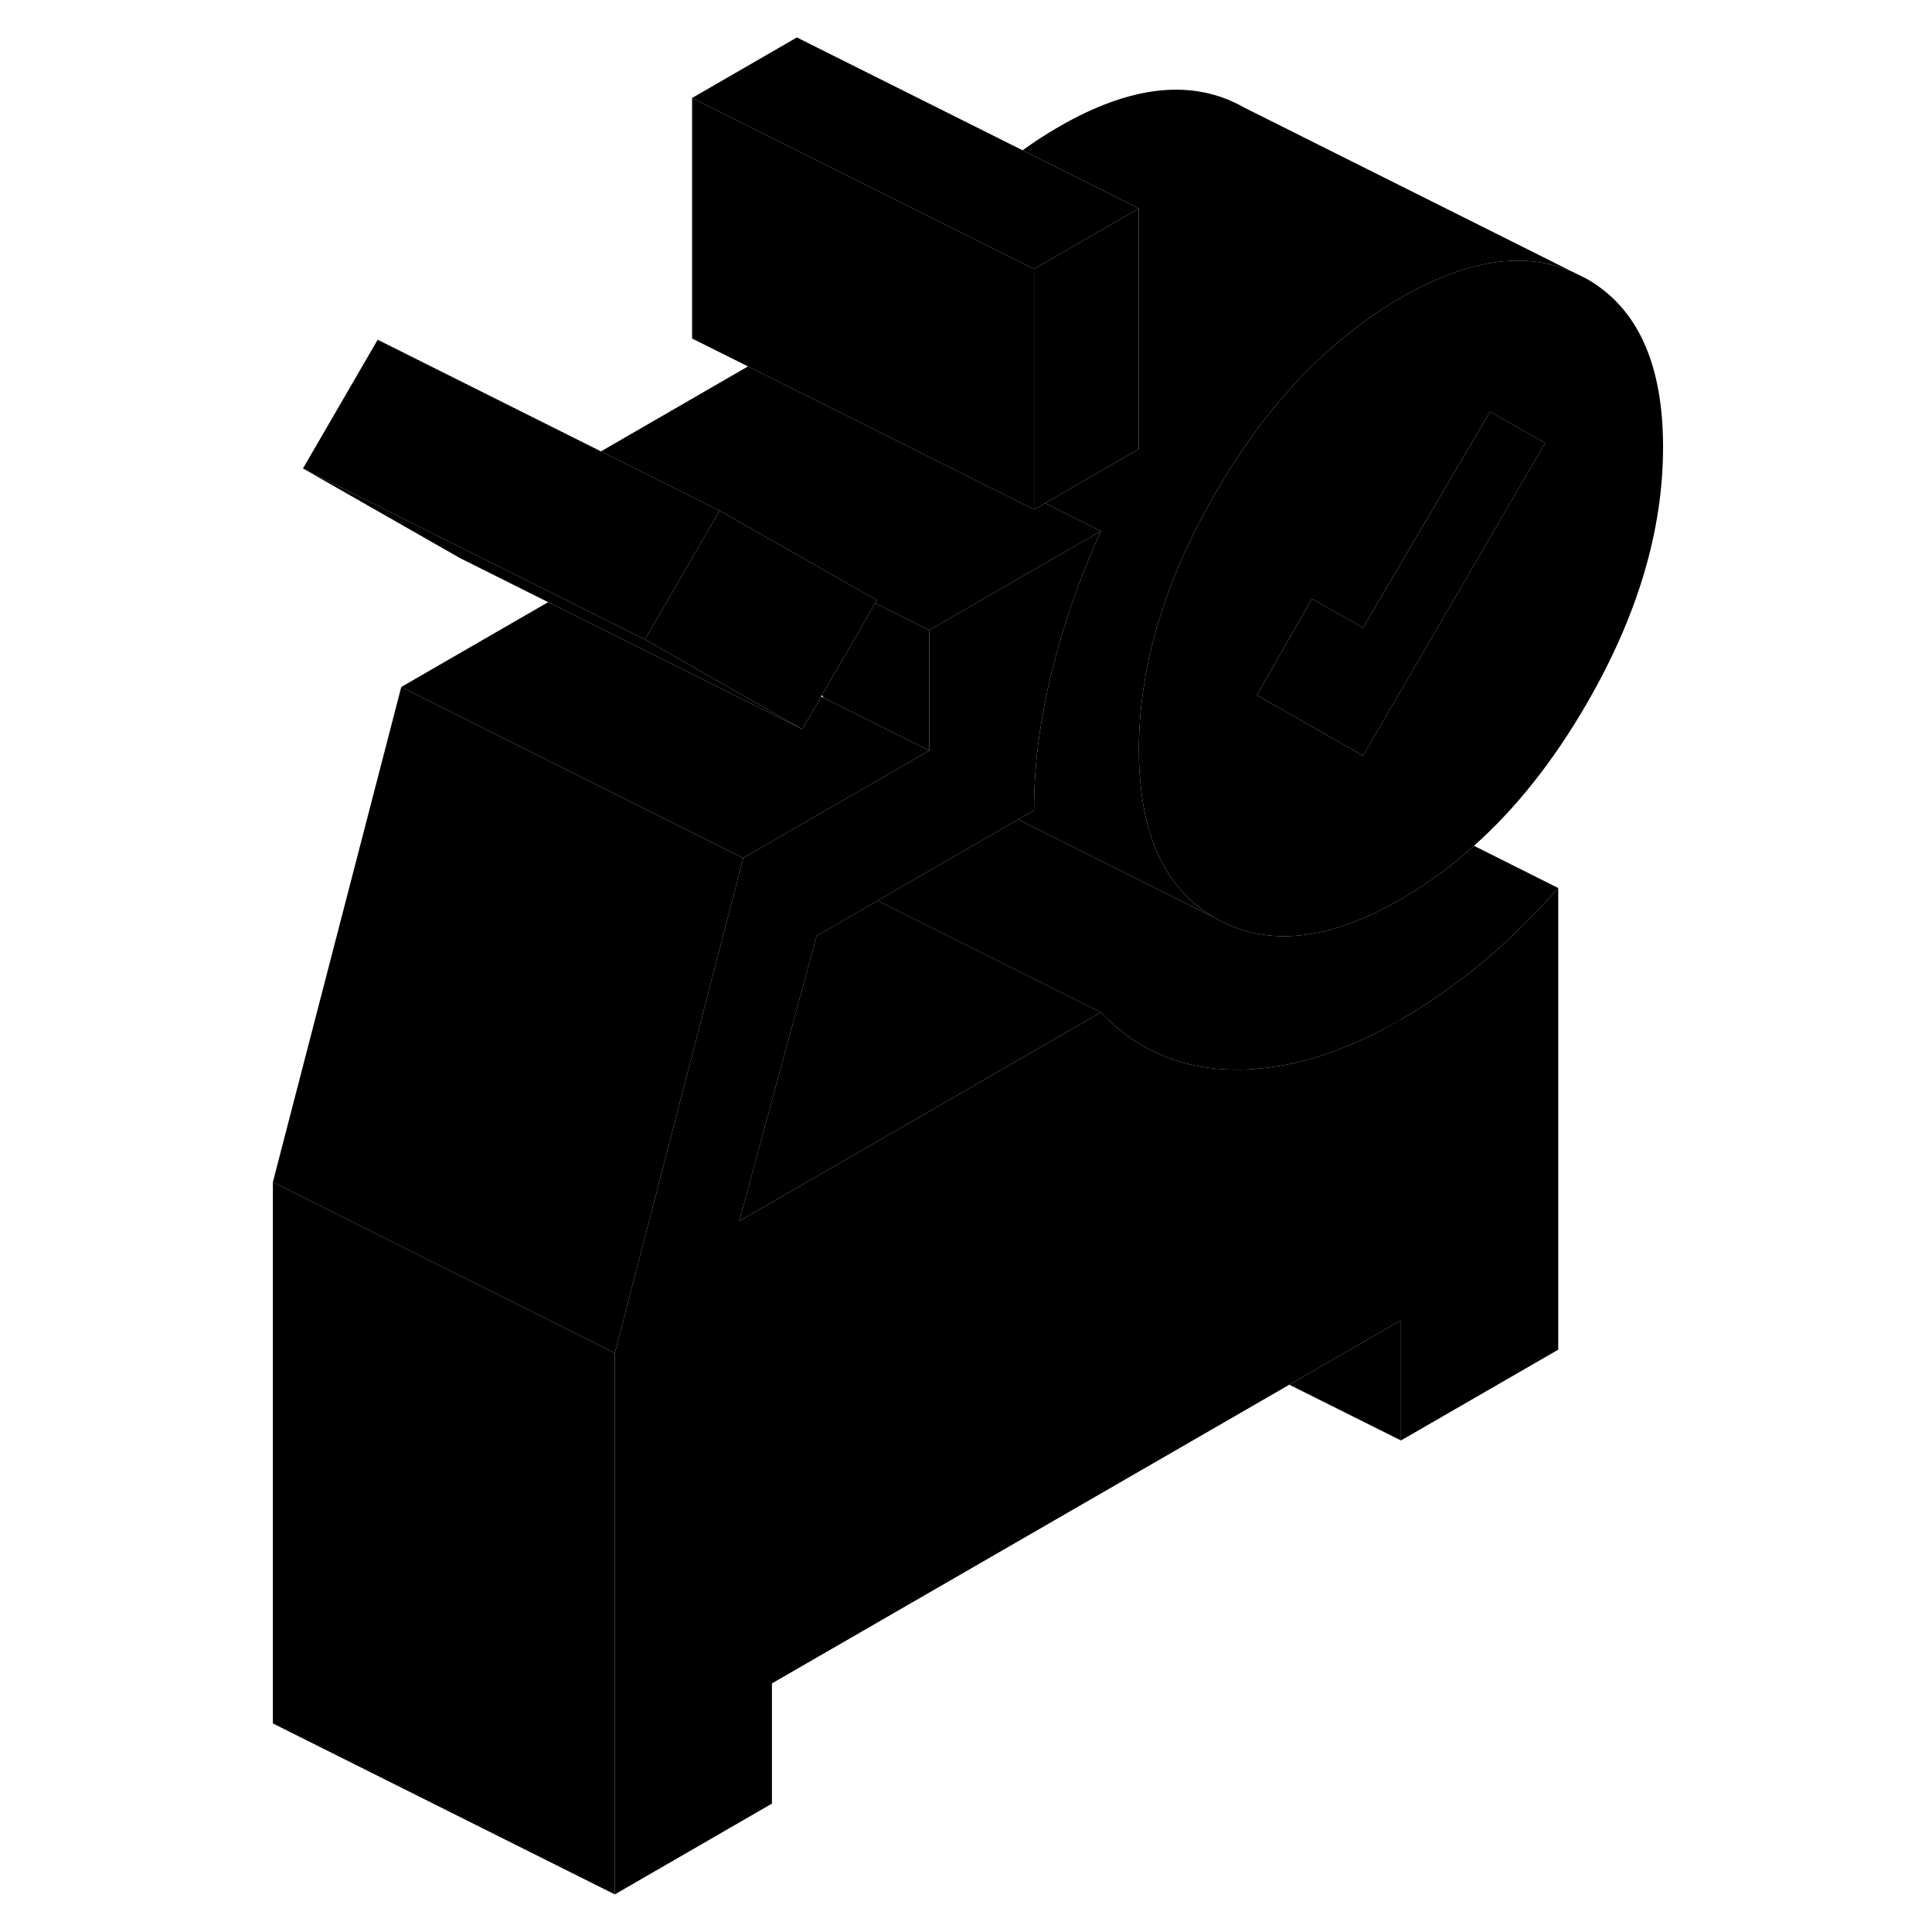 <svg width="48" height="48" viewBox="0 0 87 113" xmlns="http://www.w3.org/2000/svg" stroke-width="1px"
     stroke-linecap="round" stroke-linejoin="round">
    <path d="M79.79 16.3L78.98 15.9C76.15 14.67 72.8 15.18 68.94 17.41C67.07 18.49 65.32 19.84 63.69 21.45C61.63 23.48 59.77 25.94 58.1 28.82C56.18 32.12 54.88 35.38 54.19 38.56C53.81 40.35 53.61 42.11 53.61 43.85C53.61 44.7 53.66 45.5 53.75 46.25C54.15 49.67 55.51 52.09 57.81 53.54C57.85 53.56 57.88 53.58 57.91 53.6C57.94 53.62 57.97 53.63 57.99 53.65C58.06 53.69 58.1 53.71 58.1 53.71C58.1 53.72 58.13 53.72 58.14 53.73C61.12 55.41 64.72 55.03 68.94 52.59C70.44 51.73 71.87 50.69 73.21 49.47C75.67 47.28 77.86 44.51 79.79 41.18C82.78 36.03 84.27 31.02 84.27 26.15C84.27 21.28 82.78 18 79.79 16.3ZM66.72 44.2L60.51 40.66L63.73 35.02L66.72 36.72L74.15 24.08L77.37 25.91L66.72 44.2Z" class="pr-icon-iso-solid-stroke" stroke-linejoin="round"/>
    <path d="M77.371 25.91L66.721 44.2L60.511 40.66L63.731 35.02L66.721 36.72L74.151 24.08L77.371 25.91Z" class="pr-icon-iso-solid-stroke" stroke-linejoin="round"/>
    <path d="M38.19 35.28L35.08 40.65C35.08 40.65 35.14 40.76 35.17 40.81L41.35 43.9V36.86L38.19 35.28Z" class="pr-icon-iso-solid-stroke" stroke-linejoin="round"/>
    <path d="M53.609 12.19L47.48 15.73L42.169 13.08L33.609 8.8L27.48 5.73L33.609 2.19L46.809 8.79L53.609 12.19Z" class="pr-icon-iso-solid-stroke" stroke-linejoin="round"/>
    <path d="M78.98 15.9C76.15 14.67 72.8 15.18 68.94 17.41C67.07 18.49 65.32 19.84 63.69 21.45C61.63 23.48 59.77 25.94 58.1 28.82C56.18 32.12 54.88 35.38 54.19 38.56C53.81 40.35 53.61 42.11 53.61 43.85C53.61 44.7 53.66 45.5 53.75 46.25C54.15 49.67 55.51 52.09 57.81 53.54C57.85 53.56 57.88 53.58 57.91 53.6C57.94 53.62 57.97 53.63 57.99 53.65L46.55 47.93L47.11 47.61L47.48 47.39C47.48 46.02 47.57 44.63 47.76 43.22C47.94 41.92 48.19 40.61 48.52 39.27C49.21 36.5 50.16 33.76 51.39 31.06L49.19 29.96L48.13 29.43L50.2 28.23L53.61 26.26V12.19L46.81 8.79C47.5 8.29 48.21 7.83 48.94 7.41C53.18 4.96 56.8 4.59 59.79 6.3L78.98 15.9Z" class="pr-icon-iso-solid-stroke" stroke-linejoin="round"/>
    <path d="M53.609 12.19V26.26L50.2 28.23L48.13 29.43L47.48 29.8V15.73L53.609 12.19Z" class="pr-icon-iso-solid-stroke" stroke-linejoin="round"/>
    <path d="M68.94 59.63C70.58 58.68 72.15 57.58 73.66 56.33C75.16 55.08 76.66 53.62 78.14 51.94V78.94L68.94 84.25V77.22L62.41 80.99L32.15 98.46V105.49L22.96 110.8V79.14L25.04 71.13L30.47 50.18L31.67 49.49L31.8 49.41L40.02 44.67L40.23 44.55L40.46 44.41L41.35 43.9V36.86L46.33 33.98L47.11 33.53L51.39 31.06C50.16 33.76 49.21 36.5 48.52 39.27C48.19 40.61 47.94 41.92 47.76 43.22C47.57 44.63 47.48 46.02 47.48 47.39L47.11 47.61L46.55 47.93L38.56 52.54L38.33 52.68L34.76 54.74L30.24 71.42L51.39 59.21C53.22 61.15 55.47 62.25 58.14 62.51C58.44 62.54 58.75 62.55 59.06 62.56C59.57 62.57 60.09 62.56 60.62 62.5C63.23 62.28 66.01 61.32 68.94 59.63ZM68.94 59.63V66.66L56.68 73.74V66.71L58.14 65.87L62.42 63.4L68.94 59.63ZM44.42 80.82L32.15 87.9V80.87L37.89 77.56L44.42 73.79V80.82Z" class="pr-icon-iso-solid-stroke" stroke-linejoin="round"/>
    <path d="M44.42 73.79V80.82L37.89 77.56L44.42 73.79Z" class="pr-icon-iso-solid-stroke" stroke-linejoin="round"/>
    <path d="M44.419 80.82L32.149 87.9V80.87L37.889 77.56L44.419 80.82Z" class="pr-icon-iso-solid-stroke" stroke-linejoin="round"/>
    <path d="M41.35 43.9L40.46 44.41L40.23 44.55L40.02 44.67L31.8 49.41L31.67 49.49L30.47 50.18L30.06 49.98L17 43.45L10.47 40.18L19.06 35.22L25.59 38.48L33.92 42.65L35.03 40.74L35.17 40.81L41.35 43.9Z" class="pr-icon-iso-solid-stroke" stroke-linejoin="round"/>
    <path d="M78.14 51.94C76.66 53.62 75.16 55.08 73.66 56.33C72.15 57.58 70.58 58.68 68.94 59.63C66.01 61.32 63.23 62.28 60.62 62.5C60.09 62.56 59.57 62.57 59.06 62.56C58.75 62.55 58.44 62.54 58.14 62.51C55.47 62.25 53.22 61.15 51.39 59.21L47.71 57.37L38.33 52.68L38.56 52.54L46.55 47.93L57.99 53.65C58.06 53.69 58.1 53.71 58.1 53.71C58.1 53.72 58.13 53.72 58.14 53.73C61.12 55.41 64.72 55.03 68.94 52.59C70.44 51.73 71.87 50.69 73.21 49.47L78.14 51.94Z" class="pr-icon-iso-solid-stroke" stroke-linejoin="round"/>
    <path d="M51.389 59.21L30.239 71.42L34.759 54.74L38.329 52.68L47.709 57.37L51.389 59.21Z" class="pr-icon-iso-solid-stroke" stroke-linejoin="round"/>
    <path d="M68.94 66.66L56.68 73.74V66.71L58.14 65.87L62.42 63.4L68.94 66.66Z" class="pr-icon-iso-solid-stroke" stroke-linejoin="round"/>
    <path d="M51.39 31.06L47.11 33.53L46.33 33.98L41.35 36.86L38.19 35.28L38.29 35.11L33.66 32.47L29.09 29.87L28.45 29.55L22.15 26.4L30.75 21.43L31.14 21.63L35.63 23.87L42.44 27.28L47.48 29.8L48.13 29.43L49.19 29.96L51.39 31.06Z" class="pr-icon-iso-solid-stroke" stroke-linejoin="round"/>
    <path d="M47.48 15.73V29.8L42.44 27.28L35.63 23.87L31.14 21.63L30.75 21.43L27.48 19.8V5.73L33.609 8.8L42.169 13.08L47.48 15.73Z" class="pr-icon-iso-solid-stroke" stroke-linejoin="round"/>
    <path d="M38.29 35.11L38.19 35.28L35.08 40.65L35.03 40.74L33.92 42.65L26.1 38.19L24.72 37.4L25.54 35.99L28 31.75L28.7 30.54L29.09 29.87L33.66 32.47L38.29 35.11Z" class="pr-icon-iso-solid-stroke" stroke-linejoin="round"/>
    <path d="M33.92 42.65L25.59 38.48L19.06 35.22L13.92 32.65L4.72 27.4L14.21 32.15L19.67 34.87L24.72 37.4L26.1 38.19L33.92 42.65Z" class="pr-icon-iso-solid-stroke" stroke-linejoin="round"/>
    <path d="M29.09 29.87L28.7 30.54L28 31.75L25.54 35.99L24.72 37.4L19.67 34.87L14.21 32.15L4.72 27.4L9.09 19.87L22.15 26.4L28.45 29.55L29.09 29.87Z" class="pr-icon-iso-solid-stroke" stroke-linejoin="round"/>
    <path d="M22.96 79.14V110.8L2.96 100.8V69.14L12.15 73.74L16.02 75.67L22.96 79.14Z" class="pr-icon-iso-solid-stroke" stroke-linejoin="round"/>
    <path d="M68.94 77.22V84.25L62.41 80.99L68.94 77.22Z" class="pr-icon-iso-solid-stroke" stroke-linejoin="round"/>
    <path d="M30.47 50.18L25.04 71.13L22.96 79.14L16.02 75.67L12.15 73.74L2.96 69.14L10.47 40.18L17 43.45L30.06 49.98L30.47 50.18Z" class="pr-icon-iso-solid-stroke" stroke-linejoin="round"/>
    <path d="M68.94 59.63V66.66L62.42 63.4L68.94 59.63Z" class="pr-icon-iso-solid-stroke" stroke-linejoin="round"/>
</svg>